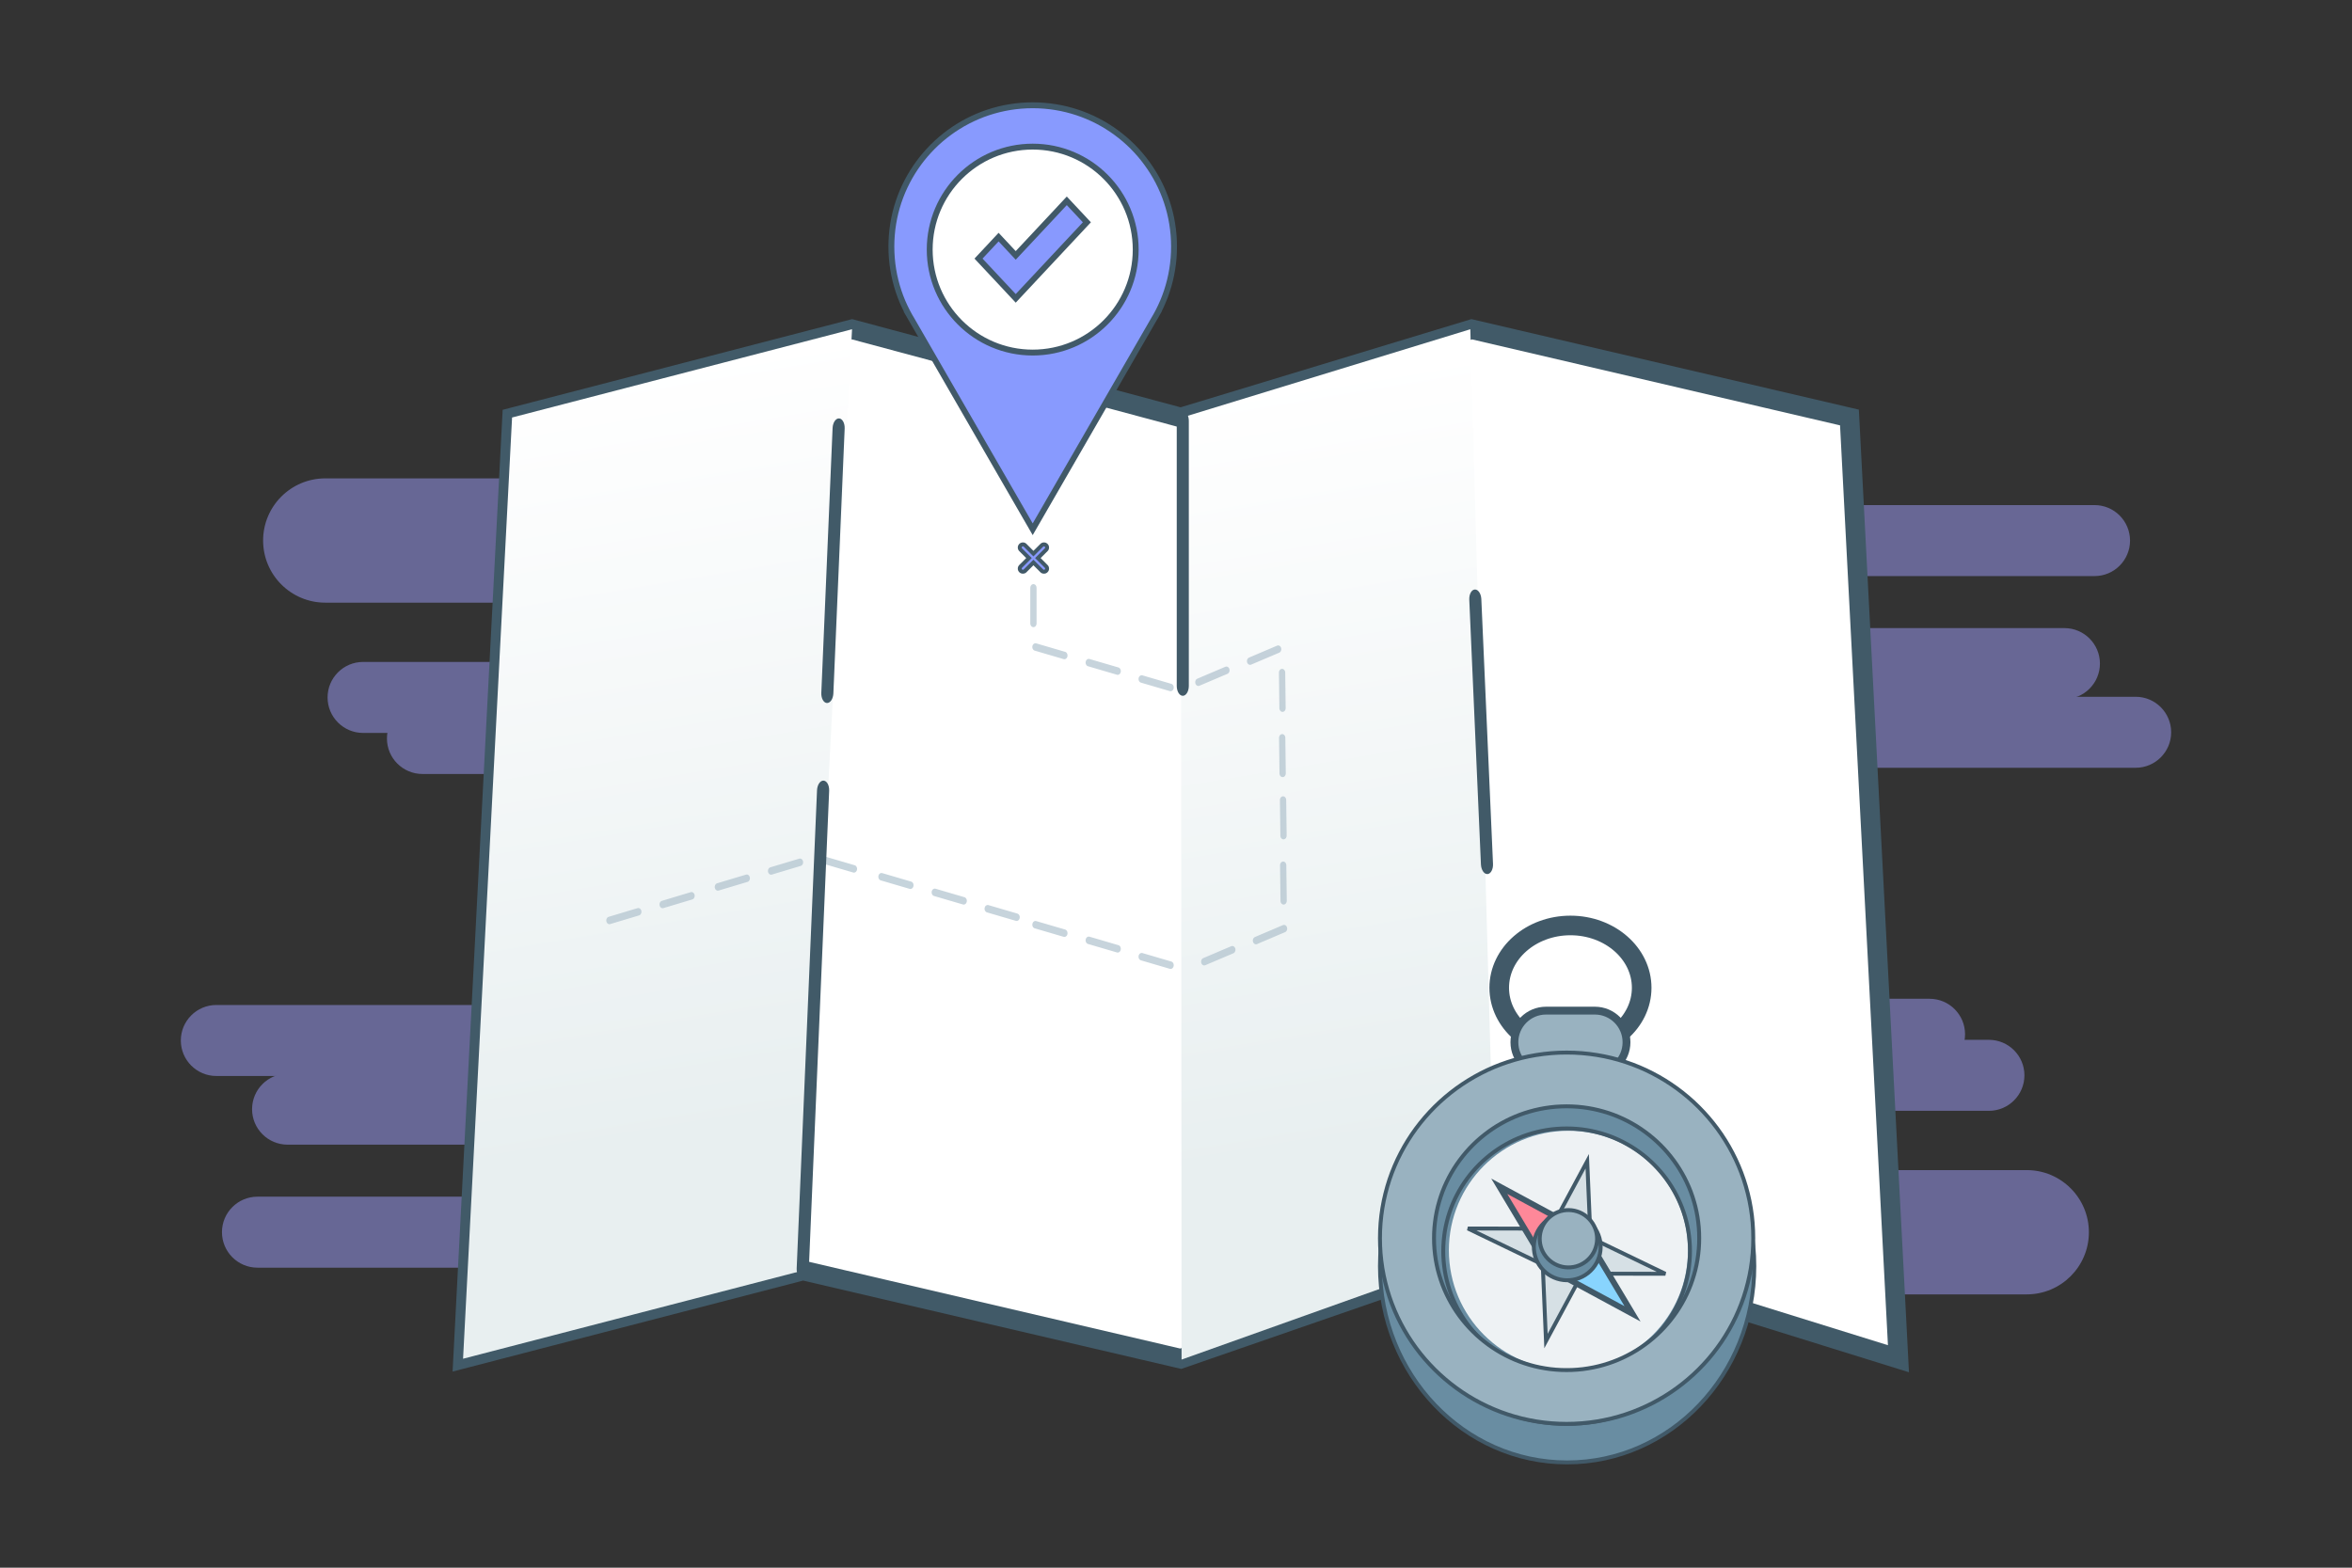 <?xml version="1.0" encoding="UTF-8" standalone="no"?>
<!DOCTYPE svg PUBLIC "-//W3C//DTD SVG 1.1//EN" "http://www.w3.org/Graphics/SVG/1.1/DTD/svg11.dtd">
<svg version="1.1" xmlns="http://www.w3.org/2000/svg" xmlns:xlink="http://www.w3.org/1999/xlink" preserveAspectRatio="xMidYMid meet" viewBox="0 0 1200 800" width="1200" height="800"><rect x="0" y="0" width="1200" height="800" fill="#333333" stroke="none"/><defs><path d="M957.51 391.8C947.51 391.8 939.39 383.68 939.39 373.69C939.39 373.69 939.39 373.69 939.39 373.69C939.39 363.69 947.51 355.57 957.51 355.57C957.51 355.57 1089.63 355.57 1089.63 355.57C1099.62 355.57 1107.74 363.69 1107.74 373.69C1107.74 373.69 1107.74 373.69 1107.74 373.69C1107.74 383.68 1099.62 391.8 1089.63 391.8C1089.63 391.8 957.51 391.8 957.51 391.8Z" id="b1Gwvf4xcy"></path><path d="M603.41 394.72C605.12 394.72 606.51 397 606.51 399.81C606.51 399.81 606.51 643.97 606.51 643.97C606.51 646.77 605.12 649.05 603.41 649.05C603.41 649.05 603.41 649.05 603.41 649.05C601.7 649.05 600.31 646.77 600.31 643.97C600.31 643.97 600.31 399.81 600.31 399.81C600.31 397 601.7 394.72 603.41 394.72C603.41 394.72 603.41 394.72 603.41 394.72Z" id="g1M0lKxfFC"></path><path d="M936.52 293.98C926.52 293.98 918.4 285.87 918.4 275.87C918.4 275.87 918.4 275.87 918.4 275.87C918.4 265.87 926.52 257.75 936.52 257.75C936.52 257.75 1068.64 257.75 1068.64 257.75C1078.64 257.75 1086.75 265.87 1086.75 275.87C1086.75 275.87 1086.75 275.87 1086.75 275.87C1086.75 285.87 1078.64 293.98 1068.64 293.98C1068.64 293.98 936.52 293.98 936.52 293.98Z" id="f1LX6LgJsh"></path><path d="M921.15 356.75C911.16 356.75 903.04 348.63 903.04 338.63C903.04 338.63 903.04 338.63 903.04 338.63C903.04 328.64 911.16 320.52 921.15 320.52C921.15 320.52 1053.27 320.52 1053.27 320.52C1063.27 320.52 1071.39 328.64 1071.39 338.63C1071.39 338.63 1071.39 338.63 1071.39 338.63C1071.39 348.63 1063.27 356.75 1053.27 356.75C1053.27 356.75 921.15 356.75 921.15 356.75Z" id="cjKS4nhEe"></path><path d="M852.34 545.9C842.35 545.9 834.23 537.79 834.23 527.79C834.23 527.79 834.23 527.79 834.23 527.79C834.23 517.79 842.35 509.68 852.34 509.68C852.34 509.68 984.46 509.68 984.46 509.68C994.46 509.68 1002.58 517.79 1002.58 527.79C1002.58 527.79 1002.58 527.79 1002.58 527.79C1002.58 537.79 994.46 545.9 984.46 545.9C984.46 545.9 852.34 545.9 852.34 545.9Z" id="c2Or29o7wS"></path><path d="M882.63 566.86C872.64 566.86 864.52 558.74 864.52 548.74C864.52 548.74 864.52 548.74 864.52 548.74C864.52 538.75 872.64 530.63 882.63 530.63C882.63 530.63 1014.75 530.63 1014.75 530.63C1024.75 530.63 1032.87 538.75 1032.87 548.74C1032.87 548.74 1032.87 548.74 1032.87 548.74C1032.87 558.74 1024.75 566.86 1014.75 566.86C1014.75 566.86 882.63 566.86 882.63 566.86Z" id="m9qaXAo27P"></path><path d="M802.76 660.53C785.26 660.53 771.05 646.32 771.05 628.82C771.05 628.82 771.05 628.82 771.05 628.82C771.05 611.32 785.26 597.11 802.76 597.11C802.76 597.11 1034.05 597.11 1034.05 597.11C1051.55 597.11 1065.76 611.32 1065.76 628.82C1065.76 628.82 1065.76 628.82 1065.76 628.82C1065.76 646.32 1051.55 660.53 1034.05 660.53C1034.05 660.53 802.76 660.53 802.76 660.53Z" id="b56dOIHrj"></path><path d="M263.48 610.67C273.48 610.67 281.6 618.78 281.6 628.78C281.6 628.78 281.6 628.78 281.6 628.78C281.6 638.78 273.48 646.9 263.48 646.9C263.48 646.9 131.36 646.9 131.36 646.9C121.36 646.9 113.25 638.78 113.25 628.78C113.25 628.78 113.25 628.78 113.25 628.78C113.25 618.78 121.36 610.67 131.36 610.67C131.36 610.67 263.48 610.67 263.48 610.67Z" id="a5tA3emHGh"></path><path d="M242.49 512.85C252.49 512.85 260.61 520.97 260.61 530.96C260.61 530.96 260.61 530.96 260.61 530.96C260.61 540.96 252.49 549.08 242.49 549.08C242.49 549.08 110.37 549.08 110.37 549.08C100.38 549.08 92.26 540.96 92.26 530.96C92.26 530.96 92.26 530.96 92.26 530.96C92.26 520.97 100.38 512.85 110.37 512.85C110.37 512.85 242.49 512.85 242.49 512.85Z" id="b1Wm5S9wx4"></path><path d="M278.85 547.9C288.84 547.9 296.96 556.02 296.96 566.02C296.96 566.02 296.96 566.02 296.96 566.02C296.96 576.02 288.84 584.13 278.85 584.13C278.85 584.13 146.73 584.13 146.73 584.13C136.73 584.13 128.61 576.02 128.61 566.02C128.61 566.02 128.61 566.02 128.61 566.02C128.61 556.02 136.73 547.9 146.73 547.9C146.73 547.9 278.85 547.9 278.85 547.9Z" id="c5gm3jLRvB"></path><path d="M347.66 358.75C357.65 358.75 365.77 366.86 365.77 376.86C365.77 376.86 365.77 376.86 365.77 376.86C365.77 386.86 357.65 394.97 347.66 394.97C347.66 394.97 215.54 394.97 215.54 394.97C205.54 394.97 197.42 386.86 197.42 376.86C197.42 376.86 197.42 376.86 197.42 376.86C197.42 366.86 205.54 358.75 215.54 358.75C215.54 358.75 347.66 358.75 347.66 358.75Z" id="bsKYD2HDf"></path><path d="M317.37 337.79C327.36 337.79 335.48 345.91 335.48 355.91C335.48 355.91 335.48 355.91 335.48 355.91C335.48 365.9 327.36 374.02 317.37 374.02C317.37 374.02 185.25 374.02 185.25 374.02C175.25 374.02 167.13 365.9 167.13 355.91C167.13 355.91 167.13 355.91 167.13 355.91C167.13 345.91 175.25 337.79 185.25 337.79C185.25 337.79 317.37 337.79 317.37 337.79Z" id="e7OETLaUsL"></path><path d="M397.24 244.12C414.74 244.12 428.95 258.33 428.95 275.83C428.95 275.83 428.95 275.83 428.95 275.83C428.95 293.33 414.74 307.54 397.24 307.54C397.24 307.54 165.95 307.54 165.95 307.54C148.45 307.54 134.24 293.33 134.24 275.83C134.24 275.83 134.24 275.83 134.24 275.83C134.24 258.33 148.45 244.12 165.95 244.12C165.95 244.12 397.24 244.12 397.24 244.12Z" id="b71aK68kG"></path><path d="M236.26 693.37L261.26 213.05L434.71 168.02L602.43 213.05L750.88 168.02L943.6 213.05L968.6 693.37L775.68 633.33L602.43 693.37L409.71 648.34L236.26 693.37Z" id="b38TwRhL2v"></path><mask id="maskcYCiILrLA" x="226.26" y="158.02" width="752.34" height="545.35" maskUnits="userSpaceOnUse"><rect x="226.26" y="158.02" width="752.34" height="545.35" fill="white"></rect><use xlink:href="#b38TwRhL2v" opacity="1" fill="black"></use></mask><path d="M602.84 693.8L602.53 213.24L750.16 168.02L763.18 636.61L602.84 693.8Z" id="d2sSpcLzqF"></path><linearGradient id="gradientb4bQc8XkuI" gradientUnits="userSpaceOnUse" x1="624.18" y1="198.74" x2="688.61" y2="585.95"><stop style="stop-color: #ffffff;stop-opacity: 1" offset="0%"></stop><stop style="stop-color: #e8eff0;stop-opacity: 1" offset="100%"></stop></linearGradient><path d="M801.25 535.86C821.32 535.86 837.59 521.63 837.59 504.06C837.59 486.5 821.32 472.27 801.25 472.27C781.18 472.27 764.91 486.5 764.91 504.06C764.91 521.63 781.18 535.86 801.25 535.86C801.25 535.86 801.25 535.86 801.25 535.86C801.25 535.86 801.25 535.86 801.25 535.86Z" id="c2YJlUhuU9"></path><path d="M813.72 515.73C822.62 515.73 829.85 522.96 829.85 531.86C829.85 531.86 829.85 531.86 829.85 531.86C829.85 540.77 822.62 548 813.72 548C813.72 548 788.78 548 788.78 548C779.88 548 772.65 540.77 772.65 531.86C772.65 531.86 772.65 531.86 772.65 531.86C772.65 522.96 779.88 515.73 788.78 515.73C788.78 515.73 813.72 515.73 813.72 515.73Z" id="d1CQ8fNu3N"></path><path d="M236.26 693.37L261.26 213.05L434.71 168.02L409.71 648.34L236.26 693.37Z" id="e3ICpM2pT"></path><linearGradient id="gradienteidyTQizE" gradientUnits="userSpaceOnUse" x1="257.9" y1="198.74" x2="322.34" y2="585.95"><stop style="stop-color: #ffffff;stop-opacity: 1" offset="0%"></stop><stop style="stop-color: #e8eff0;stop-opacity: 1" offset="100%"></stop></linearGradient><path d="M428.08 213.52C429.78 213.59 431.06 215.91 430.95 218.7C430.95 218.7 425.19 353.83 425.19 353.83C425.08 356.61 423.6 358.82 421.9 358.75C421.9 358.75 421.9 358.75 421.9 358.75C420.2 358.67 418.92 356.35 419.04 353.56C419.04 353.56 424.79 218.44 424.79 218.44C424.91 215.65 426.38 213.45 428.08 213.52C428.08 213.52 428.08 213.52 428.08 213.52Z" id="c1nnM0ABWM"></path><path d="M799.56 746.28C852.3 746.28 895.05 701.43 895.05 646.11C895.05 590.79 852.3 545.95 799.56 545.95C746.81 545.95 704.06 590.79 704.06 646.11C704.06 701.43 746.81 746.28 799.56 746.28C799.56 746.28 799.56 746.28 799.56 746.28C799.56 746.28 799.56 746.28 799.56 746.28Z" id="f1DV3DAetP"></path><path d="M800.22 699.04C833.91 699.04 861.22 671.73 861.22 638.04C861.22 604.35 833.91 577.04 800.22 577.04C766.53 577.04 739.22 604.35 739.22 638.04C739.22 671.73 766.53 699.04 800.22 699.04C800.22 699.04 800.22 699.04 800.22 699.04C800.22 699.04 800.22 699.04 800.22 699.04Z" id="azXIrIRyT"></path><path d="M806.56 550.62L810.13 550.98L813.66 551.48L817.15 552.12L820.58 552.89L823.96 553.79L827.29 554.82L830.56 555.98L833.78 557.25L836.92 558.65L840.01 560.16L843.02 561.79L845.96 563.53L848.83 565.38L851.61 567.33L854.32 569.39L856.95 571.54L859.49 573.8L861.94 576.14L864.3 578.58L866.56 581.1L868.73 583.72L870.79 586.41L872.76 589.19L874.61 592.04L876.36 594.96L878 597.96L879.52 601.03L880.92 604.16L882.21 607.35L883.37 610.61L884.41 613.92L885.31 617.28L886.09 620.7L886.73 624.17L887.23 627.68L887.59 631.23L887.81 634.83L887.89 638.46L887.81 642.1L887.59 645.69L887.23 649.25L886.73 652.76L886.09 656.23L885.31 659.64L884.41 663.01L883.37 666.32L882.21 669.58L880.92 672.77L879.52 675.9L878 678.97L876.36 681.96L874.61 684.89L872.76 687.74L870.79 690.52L868.73 693.21L866.56 695.82L864.3 698.35L861.94 700.79L859.49 703.13L856.95 705.38L854.32 707.54L851.61 709.59L848.83 711.55L845.96 713.39L843.02 715.13L840.01 716.76L836.92 718.28L833.78 719.67L830.56 720.95L827.29 722.11L823.96 723.14L820.58 724.04L817.15 724.81L813.66 725.45L810.13 725.95L806.56 726.31L802.94 726.53L799.29 726.6L795.64 726.53L792.02 726.31L788.45 725.95L784.92 725.45L781.43 724.81L778 724.04L774.62 723.14L771.29 722.11L768.01 720.95L764.8 719.67L761.66 718.28L758.57 716.76L755.56 715.13L752.62 713.39L749.75 711.55L746.97 709.59L744.26 707.54L741.63 705.38L739.09 703.13L736.64 700.79L734.28 698.35L732.02 695.82L729.85 693.21L727.79 690.52L725.82 687.74L723.97 684.89L722.22 681.96L720.58 678.97L719.06 675.9L717.66 672.77L716.37 669.58L715.21 666.32L714.17 663.01L713.27 659.64L712.49 656.23L711.85 652.76L711.35 649.25L710.99 645.69L710.77 642.1L710.69 638.46L710.77 634.83L710.99 631.23L711.35 627.68L711.85 624.17L712.49 620.7L713.27 617.28L714.17 613.92L715.21 610.61L716.37 607.35L717.66 604.16L719.06 601.03L720.58 597.96L722.22 594.96L723.97 592.04L725.82 589.19L727.79 586.41L729.85 583.72L732.02 581.1L734.28 578.58L736.64 576.14L739.09 573.8L741.63 571.54L744.26 569.39L746.97 567.33L749.75 565.38L752.62 563.53L755.56 561.79L758.57 560.16L761.66 558.65L764.8 557.25L768.01 555.98L771.29 554.82L774.62 553.79L778 552.89L781.43 552.12L784.92 551.48L788.45 550.98L792.02 550.62L795.64 550.4L799.29 550.33L802.94 550.4L806.56 550.62ZM794.13 576.06L791.59 576.31L789.08 576.67L786.61 577.12L784.16 577.67L781.76 578.31L779.4 579.04L777.07 579.86L774.79 580.77L772.55 581.76L770.37 582.84L768.23 584L766.14 585.23L764.1 586.54L762.12 587.93L760.19 589.39L758.33 590.92L756.53 592.52L754.78 594.19L753.11 595.92L751.5 597.72L749.96 599.57L748.49 601.49L747.1 603.46L745.78 605.48L744.54 607.56L743.38 609.69L742.29 611.87L741.3 614.09L740.38 616.36L739.56 618.67L738.82 621.03L738.18 623.42L737.63 625.84L737.17 628.31L736.82 630.8L736.56 633.33L736.4 635.88L736.35 638.46L736.4 641.04L736.56 643.6L736.82 646.12L737.17 648.62L737.63 651.08L738.18 653.51L738.82 655.9L739.56 658.25L740.38 660.57L741.3 662.83L742.29 665.06L743.38 667.24L744.54 669.37L745.78 671.44L747.1 673.47L748.49 675.44L749.96 677.36L751.5 679.21L753.11 681.01L754.78 682.74L756.53 684.4L758.33 686L760.19 687.53L762.12 688.99L764.1 690.38L766.14 691.69L768.23 692.93L770.37 694.09L772.55 695.16L774.79 696.16L777.07 697.06L779.4 697.88L781.76 698.62L784.16 699.26L786.61 699.8L789.08 700.26L791.59 700.61L794.13 700.87L796.7 701.02L799.29 701.08L801.88 701.02L804.45 700.87L806.99 700.61L809.5 700.26L811.97 699.8L814.41 699.26L816.82 698.62L819.18 697.88L821.51 697.06L823.79 696.16L826.02 695.16L828.21 694.09L830.35 692.93L832.44 691.69L834.48 690.38L836.46 688.99L838.39 687.53L840.25 686L842.05 684.4L843.79 682.74L845.47 681.01L847.08 679.21L848.62 677.36L850.09 675.44L851.48 673.47L852.8 671.44L854.04 669.37L855.2 667.24L856.29 665.06L857.28 662.83L858.2 660.57L859.02 658.25L859.76 655.9L860.4 653.51L860.95 651.08L861.41 648.62L861.76 646.12L862.02 643.6L862.18 641.04L862.23 638.46L862.18 635.88L862.02 633.33L861.76 630.8L861.41 628.31L860.95 625.84L860.4 623.42L859.76 621.03L859.02 618.67L858.2 616.36L857.28 614.09L856.29 611.87L855.2 609.69L854.04 607.56L852.8 605.48L851.48 603.46L850.09 601.49L848.62 599.57L847.08 597.72L845.47 595.92L843.79 594.19L842.05 592.52L840.25 590.92L838.39 589.39L836.46 587.93L834.48 586.54L832.44 585.23L830.35 584L828.21 582.84L826.02 581.76L823.79 580.77L821.51 579.86L819.18 579.04L816.82 578.31L814.41 577.67L811.97 577.12L809.5 576.67L806.99 576.31L804.45 576.06L801.88 575.9L799.29 575.85L796.7 575.9L794.13 576.06Z" id="c3sBlQ8kY8"></path><path d="M807.1 537.44L810.94 537.83L814.74 538.37L818.48 539.05L822.18 539.88L825.81 540.85L829.39 541.96L832.91 543.2L836.36 544.57L839.74 546.07L843.05 547.7L846.29 549.45L849.45 551.32L852.54 553.31L855.53 555.4L858.44 557.61L861.27 559.93L864 562.35L866.63 564.87L869.16 567.49L871.6 570.21L873.93 573.02L876.15 575.91L878.26 578.89L880.25 581.96L882.13 585.1L883.89 588.33L885.53 591.62L887.04 594.99L888.42 598.42L889.67 601.92L890.78 605.48L891.75 609.1L892.59 612.77L893.28 616.5L893.82 620.27L894.21 624.09L894.44 627.96L894.52 631.86L894.44 635.77L894.21 639.63L893.82 643.45L893.28 647.23L892.59 650.96L891.75 654.63L890.78 658.25L889.67 661.81L888.42 665.3L887.04 668.74L885.53 672.1L883.89 675.4L882.13 678.62L880.25 681.77L878.26 684.83L876.15 687.81L873.93 690.71L871.6 693.52L869.16 696.23L866.63 698.85L864 701.37L861.27 703.79L858.44 706.11L855.53 708.32L852.54 710.42L849.45 712.41L846.29 714.28L843.05 716.03L839.74 717.65L836.36 719.15L832.91 720.53L829.39 721.77L825.81 722.88L822.18 723.85L818.48 724.67L814.74 725.36L810.94 725.9L807.1 726.29L803.22 726.52L799.29 726.6L795.36 726.52L791.48 726.29L787.64 725.9L783.84 725.36L780.1 724.67L776.4 723.85L772.77 722.88L769.19 721.77L765.67 720.53L762.22 719.15L758.84 717.65L755.53 716.03L752.29 714.28L749.13 712.41L746.04 710.42L743.05 708.32L740.14 706.11L737.31 703.79L734.58 701.37L731.95 698.85L729.42 696.23L726.98 693.52L724.65 690.71L722.43 687.81L720.32 684.83L718.33 681.77L716.45 678.62L714.69 675.4L713.05 672.1L711.54 668.74L710.16 665.3L708.91 661.81L707.8 658.25L706.83 654.63L705.99 650.96L705.3 647.23L704.76 643.45L704.37 639.63L704.14 635.77L704.06 631.86L704.14 627.96L704.37 624.09L704.76 620.27L705.3 616.5L705.99 612.77L706.83 609.1L707.8 605.48L708.91 601.92L710.16 598.42L711.54 594.99L713.05 591.62L714.69 588.33L716.45 585.1L718.33 581.96L720.32 578.89L722.43 575.91L724.65 573.02L726.98 570.21L729.42 567.49L731.95 564.87L734.58 562.35L737.31 559.93L740.14 557.61L743.05 555.4L746.04 553.31L749.13 551.32L752.29 549.45L755.53 547.7L758.84 546.07L762.22 544.57L765.67 543.2L769.19 541.96L772.77 540.85L776.4 539.88L780.1 539.05L783.84 538.37L787.64 537.83L791.48 537.44L795.36 537.2L799.29 537.13L803.22 537.2L807.1 537.44ZM793.74 564.78L791.01 565.06L788.32 565.44L785.66 565.93L783.03 566.52L780.45 567.21L777.91 567.99L775.41 568.87L772.96 569.85L770.55 570.92L768.2 572.07L765.9 573.32L763.65 574.64L761.46 576.06L759.33 577.55L757.27 579.12L755.26 580.76L753.32 582.48L751.45 584.27L749.65 586.13L747.92 588.06L746.27 590.06L744.69 592.12L743.19 594.23L741.77 596.41L740.44 598.65L739.19 600.93L738.03 603.27L736.95 605.67L735.97 608.1L735.09 610.59L734.3 613.12L733.6 615.69L733.01 618.3L732.52 620.95L732.14 623.63L731.86 626.34L731.69 629.09L731.64 631.86L731.69 634.64L731.86 637.38L732.14 640.1L732.52 642.78L733.01 645.43L733.6 648.04L734.3 650.61L735.09 653.13L735.97 655.62L736.95 658.06L738.03 660.45L739.19 662.79L740.44 665.08L741.77 667.31L743.19 669.49L744.69 671.61L746.27 673.67L747.92 675.66L749.65 677.59L751.45 679.45L753.32 681.24L755.26 682.96L757.27 684.61L759.33 686.18L761.46 687.67L763.65 689.08L765.9 690.41L768.2 691.65L770.55 692.81L772.96 693.88L775.41 694.85L777.91 695.73L780.45 696.52L783.03 697.21L785.66 697.8L788.32 698.28L791.01 698.67L793.74 698.94L796.5 699.11L799.29 699.16L802.08 699.11L804.84 698.94L807.57 698.67L810.26 698.28L812.92 697.8L815.55 697.21L818.13 696.52L820.67 695.73L823.17 694.85L825.62 693.88L828.03 692.81L830.38 691.65L832.68 690.41L834.93 689.08L837.12 687.67L839.24 686.18L841.31 684.61L843.32 682.96L845.26 681.24L847.13 679.45L848.93 677.59L850.66 675.66L852.31 673.67L853.89 671.61L855.39 669.49L856.81 667.31L858.14 665.08L859.39 662.79L860.55 660.45L861.63 658.06L862.61 655.62L863.49 653.13L864.28 650.61L864.98 648.04L865.57 645.43L866.06 642.78L866.44 640.1L866.72 637.38L866.89 634.64L866.94 631.86L866.89 629.09L866.72 626.34L866.44 623.63L866.06 620.95L865.57 618.3L864.98 615.69L864.28 613.12L863.49 610.59L862.61 608.1L861.63 605.67L860.55 603.27L859.39 600.93L858.14 598.65L856.81 596.41L855.39 594.23L853.89 592.12L852.31 590.06L850.66 588.06L848.93 586.13L847.13 584.27L845.26 582.48L843.32 580.76L841.31 579.12L839.24 577.55L837.12 576.06L834.93 574.64L832.68 573.32L830.38 572.07L828.03 570.92L825.62 569.85L823.17 568.87L820.67 567.99L818.13 567.21L815.55 566.52L812.92 565.93L810.26 565.44L807.57 565.06L804.84 564.78L802.08 564.62L799.29 564.56L796.5 564.62L793.74 564.78Z" id="d2QFBjrXwa"></path><path d="M849.67 650.02L807.26 649.95L788.77 684.34L787.11 645.33L748.91 626.91L791.32 626.98L809.81 592.59L811.47 631.6L849.67 650.02Z" id="c1KsHULvE0"></path><path d="M532.8 53.96L535.71 54.26L538.58 54.67L541.42 55.19L544.22 55.82L546.97 56.56L549.68 57.4L552.34 58.34L554.96 59.39L557.52 60.53L560.03 61.77L562.48 63.1L564.87 64.53L567.21 66.04L569.48 67.64L571.68 69.32L573.82 71.08L575.88 72.92L577.88 74.84L579.8 76.84L581.64 78.9L583.4 81.04L585.08 83.25L586.68 85.52L588.19 87.85L589.62 90.24L590.95 92.69L592.19 95.2L593.33 97.76L594.38 100.38L595.32 103.04L596.16 105.75L596.9 108.5L597.53 111.3L598.05 114.14L598.46 117.01L598.76 119.92L598.94 122.86L599 125.83L598.94 128.81L598.76 131.75L598.46 134.66L598.05 137.53L597.53 140.37L596.9 143.16L596.16 145.92L595.32 148.63L594.38 151.29L593.33 153.9L592.19 156.46L590.95 158.97L590.33 160.12L590.34 160.12L590.05 160.64L589.62 161.42L588.71 162.96L526.89 270.08L464.81 162.52L464.16 161.42L463.85 160.86L463.68 160.57L463.69 160.57L462.83 158.97L461.59 156.46L460.44 153.9L459.4 151.29L458.45 148.63L457.61 145.92L456.87 143.16L456.24 140.37L455.72 137.53L455.31 134.66L455.02 131.75L454.84 128.81L454.78 125.83L454.84 122.86L455.02 119.92L455.31 117.01L455.72 114.14L456.24 111.3L456.87 108.5L457.61 105.75L458.45 103.04L459.4 100.38L460.44 97.76L461.59 95.2L462.83 92.69L464.16 90.24L465.58 87.85L467.09 85.52L468.69 83.25L470.37 81.04L472.14 78.9L473.98 76.84L475.9 74.84L477.89 72.92L479.96 71.08L482.1 69.32L484.3 67.64L486.57 66.04L488.9 64.53L491.3 63.1L493.75 61.77L496.26 60.53L498.82 59.39L501.43 58.34L504.1 57.4L506.81 56.56L509.56 55.82L512.36 55.19L515.19 54.67L518.06 54.26L520.97 53.96L523.92 53.78L526.89 53.72L529.86 53.78L532.8 53.96Z" id="b1233j6Cn"></path><path d="M526.89 179.92C555.91 179.92 579.44 156.39 579.44 127.37C579.44 98.35 555.91 74.82 526.89 74.82C497.87 74.82 474.34 98.35 474.34 127.37C474.34 156.39 497.87 179.92 526.89 179.92C526.89 179.92 526.89 179.92 526.89 179.92C526.89 179.92 526.89 179.92 526.89 179.92Z" id="bl769Ae3R"></path><path d="M554.53 113.44L528.48 141.3L528.48 141.3L518.23 152.26L499.24 131.96L509.49 121L518.23 130.34L544.28 102.48L554.53 113.44L554.53 113.44L554.53 113.44Z" id="a5sOR12i11"></path><path d="M789.99 647.25L832.92 670.46L807.86 628.58L789.99 647.25Z" id="b1jxkBMFBm"></path><path d="M789.99 647.25L764.93 605.36L807.86 628.58L789.99 647.25Z" id="dua838HxH"></path><path d="M810.21 649.64C817.59 643.79 818.83 633.07 812.98 625.69C807.13 618.31 796.41 617.07 789.03 622.92C781.65 628.76 780.41 639.49 786.25 646.87C792.1 654.25 802.83 655.49 810.21 649.64C810.21 649.64 810.21 649.64 810.21 649.64C810.21 649.64 810.21 649.64 810.21 649.64Z" id="kHhOv3CYE"></path><path d="M809.3 643.61C815.63 638.59 816.7 629.38 811.68 623.05C806.66 616.72 797.46 615.65 791.12 620.67C784.79 625.69 783.72 634.89 788.74 641.23C793.76 647.56 802.97 648.63 809.3 643.61C809.3 643.61 809.3 643.61 809.3 643.61C809.3 643.61 809.3 643.61 809.3 643.61Z" id="giLttAXy7"></path><path d="M603.46 209.72C605.16 209.72 606.54 211.98 606.54 214.77C606.54 214.77 606.54 350.02 606.54 350.02C606.54 352.81 605.16 355.07 603.46 355.07C603.46 355.07 603.46 355.07 603.46 355.07C601.76 355.07 600.38 352.81 600.38 350.02C600.38 350.02 600.38 214.77 600.38 214.77C600.38 211.98 601.76 209.72 603.46 209.72C603.46 209.72 603.46 209.72 603.46 209.72Z" id="ecf2TqIFT"></path><path d="M752.48 300.83C754.18 300.75 755.66 302.96 755.78 305.75C755.78 305.75 761.74 440.86 761.74 440.86C761.86 443.65 760.58 445.97 758.88 446.05C758.88 446.05 758.88 446.05 758.88 446.05C757.19 446.12 755.71 443.92 755.58 441.13C755.58 441.13 749.63 306.02 749.63 306.02C749.51 303.23 750.78 300.9 752.48 300.83C752.48 300.83 752.48 300.83 752.48 300.83Z" id="kM72D0F1i"></path><path d="M533.24 277.92L533.51 278.07L533.76 278.27L533.97 278.52L534.12 278.8L534.2 279.1L534.23 279.41L534.2 279.71L534.12 280.01L533.97 280.29L533.76 280.54L529.52 284.78L533.76 289.02L533.97 289.27L534.12 289.55L534.2 289.85L534.23 290.15L534.2 290.46L534.12 290.76L533.97 291.03L533.76 291.28L533.51 291.49L533.24 291.64L532.94 291.72L532.63 291.75L532.33 291.72L532.03 291.64L531.75 291.49L531.5 291.28L527.26 287.04L523.02 291.28L522.77 291.49L522.49 291.64L522.19 291.72L521.89 291.75L521.58 291.72L521.28 291.64L521 291.49L520.75 291.28L520.55 291.03L520.4 290.76L520.31 290.46L520.29 290.15L520.31 289.85L520.4 289.55L520.55 289.27L520.75 289.02L525 284.78L520.75 280.54L520.55 280.29L520.4 280.01L520.31 279.71L520.29 279.41L520.31 279.1L520.4 278.8L520.55 278.52L520.75 278.27L521 278.07L521.28 277.92L521.58 277.83L521.89 277.81L522.19 277.83L522.49 277.92L522.77 278.07L523.02 278.27L527.26 282.52L531.5 278.27L531.75 278.07L532.03 277.92L532.33 277.83L532.63 277.81L532.94 277.83L533.24 277.92Z" id="c5B4vHeaBx"></path><mask id="maskj1uCJjQYmw" x="518.29" y="275.81" width="17.95" height="17.95" maskUnits="userSpaceOnUse"><rect x="518.29" y="275.81" width="17.95" height="17.95" fill="white"></rect><use xlink:href="#c5B4vHeaBx" opacity="1" fill="black"></use></mask><path d="M597.63 490.68L597.93 490.81L598.2 491L598.43 491.25L598.61 491.55L598.75 491.88L598.82 492.23L598.84 492.61L598.8 492.99L598.69 493.35L598.53 493.68L598.32 493.95L598.07 494.17L597.8 494.33L597.5 494.42L597.18 494.44L596.86 494.39L582.1 490.06L581.8 489.93L581.53 489.74L581.3 489.49L581.12 489.2L580.98 488.87L580.9 488.51L580.88 488.13L580.93 487.75L581.04 487.39L581.2 487.07L581.41 486.79L581.66 486.57L581.93 486.41L582.23 486.32L582.54 486.3L582.87 486.35L597.63 490.68ZM629.41 482.93L629.68 483.12L629.91 483.37L630.1 483.67L630.24 484.02L630.31 484.39L630.33 484.77L630.28 485.13L630.17 485.48L630.02 485.79L629.81 486.07L629.56 486.29L629.27 486.46L614.95 492.55L614.63 492.64L614.32 492.66L614.01 492.6L613.72 492.47L613.46 492.29L613.23 492.04L613.04 491.74L612.9 491.39L612.83 491.01L612.81 490.64L612.86 490.28L612.97 489.93L613.12 489.62L613.33 489.34L613.58 489.12L613.87 488.95L628.19 482.86L628.51 482.77L628.82 482.75L629.12 482.81L629.41 482.93ZM570.63 482.33L570.93 482.46L571.2 482.65L571.43 482.9L571.61 483.19L571.75 483.52L571.82 483.88L571.84 484.25L571.8 484.64L571.69 485L571.53 485.32L571.32 485.6L571.07 485.81L570.8 485.97L570.5 486.07L570.18 486.09L569.86 486.04L555.1 481.71L554.8 481.58L554.53 481.38L554.3 481.14L554.12 480.84L553.98 480.51L553.9 480.15L553.88 479.78L553.93 479.4L554.04 479.03L554.2 478.71L554.41 478.44L554.66 478.22L554.93 478.06L555.23 477.97L555.54 477.94L555.87 478L570.63 482.33ZM655.8 472.16L656.07 472.35L656.3 472.59L656.49 472.89L656.63 473.24L656.7 473.62L656.72 473.99L656.67 474.36L656.56 474.7L656.41 475.02L656.2 475.29L655.95 475.52L655.66 475.68L641.34 481.77L641.02 481.86L640.71 481.88L640.4 481.82L640.12 481.7L639.85 481.51L639.62 481.26L639.43 480.96L639.29 480.61L639.22 480.24L639.2 479.86L639.25 479.5L639.36 479.15L639.51 478.84L639.72 478.57L639.97 478.34L640.26 478.17L654.58 472.08L654.9 471.99L655.21 471.98L655.52 472.03L655.8 472.16ZM543.44 474.35L543.74 474.48L544.01 474.68L544.24 474.93L544.42 475.22L544.56 475.55L544.63 475.91L544.65 476.28L544.61 476.66L544.5 477.03L544.34 477.35L544.13 477.62L543.88 477.84L543.61 478L543.31 478.09L542.99 478.12L542.67 478.06L527.91 473.73L527.61 473.6L527.34 473.41L527.11 473.16L526.92 472.87L526.79 472.54L526.71 472.18L526.69 471.81L526.74 471.42L526.85 471.06L527.01 470.74L527.22 470.47L527.46 470.25L527.74 470.09L528.04 469.99L528.35 469.97L528.67 470.03L543.44 474.35ZM326.21 463.49L326.49 463.65L326.74 463.86L326.95 464.13L327.11 464.45L327.22 464.82L327.27 465.2L327.25 465.58L327.17 465.93L327.04 466.26L326.86 466.56L326.63 466.81L326.36 467L326.06 467.14L311.32 471.56L311 471.62L310.68 471.6L310.38 471.5L310.11 471.35L309.86 471.13L309.65 470.86L309.49 470.54L309.38 470.17L309.33 469.79L309.35 469.42L309.42 469.06L309.56 468.73L309.74 468.43L309.96 468.18L310.23 467.99L310.54 467.86L325.28 463.43L325.6 463.38L325.91 463.4L326.21 463.49ZM519.07 466.21L519.37 466.34L519.64 466.53L519.87 466.78L520.05 467.07L520.19 467.4L520.27 467.76L520.28 468.13L520.24 468.52L520.13 468.88L519.97 469.2L519.76 469.47L519.51 469.69L519.24 469.85L518.94 469.95L518.62 469.97L518.3 469.91L503.54 465.59L503.24 465.46L502.97 465.26L502.74 465.01L502.56 464.72L502.42 464.39L502.34 464.03L502.33 463.66L502.37 463.28L502.48 462.91L502.64 462.59L502.85 462.32L503.1 462.1L503.37 461.94L503.67 461.85L503.99 461.82L504.31 461.88L519.07 466.21ZM353.37 455.34L353.64 455.5L353.89 455.71L354.1 455.98L354.26 456.3L354.38 456.67L354.42 457.05L354.4 457.43L354.33 457.78L354.2 458.11L354.01 458.41L353.79 458.66L353.52 458.85L353.21 458.99L338.47 463.41L338.15 463.47L337.84 463.45L337.54 463.35L337.26 463.2L337.01 462.98L336.8 462.71L336.64 462.39L336.53 462.02L336.48 461.64L336.5 461.27L336.58 460.91L336.71 460.58L336.89 460.28L337.12 460.03L337.39 459.84L337.69 459.71L352.43 455.28L352.75 455.23L353.07 455.25L353.37 455.34ZM492.07 457.85L492.37 457.98L492.64 458.18L492.87 458.42L493.05 458.72L493.19 459.05L493.27 459.4L493.28 459.78L493.24 460.16L493.13 460.53L492.97 460.85L492.76 461.12L492.51 461.34L492.24 461.5L491.94 461.59L491.62 461.61L491.3 461.56L476.54 457.23L476.24 457.1L475.97 456.91L475.74 456.66L475.56 456.37L475.42 456.04L475.34 455.68L475.33 455.31L475.37 454.92L475.48 454.56L475.64 454.24L475.85 453.96L476.1 453.75L476.37 453.59L476.67 453.49L476.99 453.47L477.31 453.52L492.07 457.85ZM655.22 439.76L655.47 439.9L655.69 440.08L655.89 440.31L656.05 440.57L656.17 440.87L656.25 441.19L656.28 441.53L656.51 459.67L656.49 460.01L656.41 460.34L656.3 460.63L656.15 460.9L655.96 461.14L655.73 461.33L655.49 461.48L655.22 461.57L654.93 461.61L654.64 461.58L654.37 461.5L654.12 461.36L653.89 461.17L653.7 460.95L653.54 460.68L653.42 460.39L653.34 460.07L653.31 459.72L653.08 441.59L653.1 441.24L653.17 440.92L653.29 440.62L653.44 440.35L653.63 440.12L653.85 439.92L654.1 439.78L654.37 439.69L654.66 439.65L654.95 439.68L655.22 439.76ZM381.55 446.38L381.82 446.54L382.07 446.76L382.28 447.03L382.44 447.35L382.55 447.71L382.6 448.1L382.58 448.47L382.51 448.83L382.38 449.16L382.19 449.45L381.97 449.7L381.7 449.9L381.39 450.03L366.65 454.45L366.33 454.51L366.02 454.49L365.72 454.4L365.44 454.24L365.19 454.02L364.98 453.75L364.82 453.43L364.71 453.07L364.66 452.69L364.68 452.31L364.76 451.95L364.89 451.62L365.07 451.33L365.3 451.08L365.57 450.88L365.87 450.75L380.61 446.33L380.93 446.27L381.25 446.29L381.55 446.38ZM464.88 449.88L465.18 450.01L465.45 450.2L465.68 450.45L465.86 450.74L466 451.07L466.07 451.43L466.09 451.81L466.05 452.19L465.94 452.55L465.78 452.87L465.57 453.15L465.32 453.37L465.05 453.53L464.75 453.62L464.43 453.64L464.11 453.59L449.35 449.26L449.05 449.13L448.78 448.94L448.55 448.69L448.36 448.39L448.23 448.06L448.15 447.71L448.13 447.33L448.18 446.95L448.29 446.58L448.45 446.26L448.66 445.99L448.9 445.77L449.18 445.61L449.48 445.52L449.79 445.5L450.11 445.55L464.88 449.88ZM408.7 438.23L408.98 438.39L409.23 438.61L409.43 438.88L409.6 439.2L409.71 439.56L409.76 439.95L409.74 440.32L409.66 440.68L409.53 441.01L409.35 441.3L409.12 441.55L408.85 441.75L408.55 441.88L393.81 446.3L393.49 446.36L393.17 446.34L392.87 446.25L392.59 446.09L392.35 445.87L392.14 445.6L391.97 445.28L391.86 444.92L391.82 444.54L391.83 444.16L391.91 443.8L392.04 443.47L392.22 443.18L392.45 442.93L392.72 442.73L393.03 442.6L407.77 438.18L408.09 438.12L408.4 438.14L408.7 438.23ZM436.07 441.54L436.37 441.67L436.64 441.87L436.87 442.11L437.05 442.41L437.19 442.74L437.27 443.1L437.28 443.47L437.24 443.85L437.13 444.22L436.97 444.54L436.76 444.81L436.51 445.03L436.24 445.19L435.94 445.28L435.62 445.31L435.3 445.25L420.54 440.92L420.24 440.79L419.97 440.6L419.74 440.35L419.56 440.06L419.42 439.73L419.34 439.37L419.33 439L419.37 438.61L419.48 438.25L419.64 437.93L419.85 437.65L420.1 437.44L420.37 437.28L420.67 437.18L420.99 437.16L421.31 437.21L436.07 441.54ZM655.16 406.47L655.41 406.61L655.63 406.79L655.83 407.02L655.99 407.28L656.11 407.58L656.19 407.9L656.22 408.24L656.45 426.38L656.43 426.72L656.36 427.05L656.24 427.35L656.09 427.62L655.9 427.85L655.68 428.04L655.43 428.19L655.16 428.28L654.87 428.32L654.58 428.29L654.31 428.21L654.06 428.07L653.84 427.89L653.64 427.66L653.48 427.4L653.36 427.1L653.28 426.78L653.25 426.44L653.02 408.3L653.04 407.96L653.11 407.63L653.23 407.33L653.38 407.06L653.57 406.83L653.79 406.64L654.04 406.49L654.31 406.4L654.6 406.36L654.89 406.39L655.16 406.47ZM654.72 374.72L654.97 374.86L655.19 375.04L655.39 375.27L655.55 375.53L655.67 375.83L655.75 376.15L655.78 376.49L656.01 394.63L655.99 394.97L655.91 395.3L655.8 395.6L655.65 395.87L655.46 396.1L655.23 396.29L654.99 396.44L654.72 396.53L654.43 396.57L654.14 396.54L653.87 396.46L653.62 396.32L653.39 396.14L653.2 395.91L653.04 395.65L652.92 395.35L652.84 395.03L652.81 394.69L652.58 376.55L652.6 376.21L652.67 375.88L652.79 375.58L652.94 375.31L653.13 375.08L653.35 374.89L653.6 374.74L653.87 374.65L654.16 374.61L654.45 374.64L654.72 374.72ZM654.66 341.43L654.91 341.57L655.13 341.76L655.33 341.98L655.49 342.25L655.61 342.54L655.69 342.86L655.72 343.21L655.95 361.34L655.93 361.69L655.86 362.01L655.74 362.31L655.59 362.58L655.4 362.81L655.18 363.01L654.93 363.15L654.66 363.24L654.37 363.28L654.08 363.25L653.81 363.17L653.56 363.03L653.34 362.85L653.14 362.62L652.98 362.36L652.86 362.06L652.78 361.74L652.75 361.4L652.52 343.26L652.54 342.92L652.61 342.59L652.73 342.3L652.88 342.03L653.07 341.79L653.29 341.6L653.54 341.45L653.81 341.36L654.1 341.32L654.39 341.35L654.66 341.43ZM597.63 348.97L597.93 349.1L598.2 349.29L598.43 349.54L598.61 349.83L598.75 350.16L598.82 350.52L598.84 350.9L598.8 351.28L598.69 351.64L598.53 351.96L598.32 352.24L598.07 352.46L597.8 352.61L597.5 352.71L597.18 352.73L596.86 352.68L582.1 348.35L581.8 348.22L581.53 348.03L581.3 347.78L581.12 347.48L580.98 347.15L580.9 346.8L580.88 346.42L580.93 346.04L581.04 345.67L581.2 345.35L581.41 345.08L581.66 344.86L581.93 344.7L582.23 344.61L582.54 344.59L582.87 344.64L597.63 348.97ZM626.41 340.33L626.68 340.51L626.91 340.76L627.1 341.06L627.24 341.41L627.31 341.79L627.33 342.16L627.28 342.52L627.17 342.87L627.02 343.18L626.81 343.46L626.56 343.68L626.27 343.85L611.95 349.94L611.63 350.03L611.32 350.05L611.01 349.99L610.72 349.87L610.46 349.68L610.23 349.43L610.04 349.13L609.9 348.78L609.83 348.41L609.81 348.03L609.86 347.67L609.97 347.32L610.12 347.01L610.33 346.73L610.58 346.51L610.87 346.34L625.19 340.25L625.51 340.16L625.82 340.14L626.12 340.2L626.41 340.33ZM570.63 340.61L570.93 340.74L571.2 340.94L571.43 341.19L571.61 341.48L571.75 341.81L571.82 342.17L571.84 342.54L571.8 342.92L571.69 343.29L571.53 343.61L571.32 343.88L571.07 344.1L570.8 344.26L570.5 344.35L570.18 344.38L569.86 344.32L555.1 339.99L554.8 339.87L554.53 339.67L554.3 339.42L554.12 339.13L553.98 338.8L553.9 338.44L553.88 338.07L553.93 337.69L554.04 337.32L554.2 337L554.41 336.73L554.66 336.51L554.93 336.35L555.23 336.25L555.54 336.23L555.87 336.29L570.63 340.61ZM652.8 329.55L653.07 329.74L653.3 329.98L653.49 330.28L653.63 330.63L653.7 331.01L653.72 331.38L653.67 331.75L653.56 332.09L653.41 332.41L653.2 332.68L652.95 332.91L652.66 333.07L638.34 339.16L638.02 339.26L637.71 339.27L637.4 339.21L637.12 339.09L636.85 338.9L636.62 338.66L636.43 338.36L636.29 338.01L636.22 337.63L636.2 337.26L636.25 336.89L636.36 336.55L636.51 336.23L636.72 335.96L636.97 335.73L637.26 335.57L651.58 329.48L651.9 329.38L652.21 329.37L652.52 329.43L652.8 329.55ZM543.44 332.64L543.74 332.77L544.01 332.96L544.24 333.21L544.42 333.51L544.56 333.84L544.63 334.19L544.65 334.57L544.61 334.95L544.5 335.32L544.34 335.64L544.13 335.91L543.88 336.13L543.61 336.29L543.31 336.38L542.99 336.4L542.67 336.35L527.91 332.02L527.61 331.89L527.34 331.7L527.11 331.45L526.92 331.16L526.79 330.83L526.71 330.47L526.69 330.09L526.74 329.71L526.85 329.35L527.01 329.03L527.22 328.75L527.46 328.53L527.74 328.38L528.04 328.28L528.35 328.26L528.67 328.31L543.44 332.64ZM527.82 298.2L528.07 298.34L528.29 298.53L528.48 298.76L528.64 299.03L528.76 299.32L528.83 299.65L528.86 299.99L528.86 318.13L528.83 318.47L528.76 318.79L528.64 319.09L528.48 319.36L528.29 319.59L528.07 319.78L527.82 319.92L527.55 320.01L527.26 320.04L526.97 320.01L526.7 319.92L526.45 319.78L526.23 319.59L526.04 319.36L525.88 319.09L525.76 318.79L525.68 318.47L525.66 318.13L525.66 299.99L525.68 299.65L525.76 299.32L525.88 299.03L526.04 298.76L526.23 298.53L526.45 298.34L526.7 298.2L526.97 298.11L527.26 298.08L527.55 298.11L527.82 298.2Z" id="c61zLbrz1k"></path><linearGradient id="gradienta11qLCNA5a" gradientUnits="userSpaceOnUse" x1="19510.34" y1="184.4" x2="-24700.87" y2="1778.7"><stop style="stop-color: #b2c4cf;stop-opacity: 1" offset="0%"></stop><stop style="stop-color: #b2c4cf;stop-opacity: 0.38" offset="100%"></stop></linearGradient><path d="M420.16 398.35C421.87 398.43 423.16 400.76 423.04 403.57C423.04 403.57 412.66 647.51 412.66 647.51C412.54 650.31 411.06 652.52 409.35 652.45C409.35 652.45 409.35 652.45 409.35 652.45C407.64 652.38 406.35 650.04 406.47 647.24C406.47 647.24 416.85 403.3 416.85 403.3C416.97 400.5 418.45 398.28 420.16 398.35C420.16 398.35 420.16 398.35 420.16 398.35Z" id="aIhhsOBLM"></path></defs><g><g><g><use xlink:href="#b1Gwvf4xcy" opacity="1" fill="#686795" fill-opacity="1"></use></g><g><use xlink:href="#g1M0lKxfFC" opacity="1" fill="#415a68" fill-opacity="1"></use></g><g><use xlink:href="#f1LX6LgJsh" opacity="1" fill="#686795" fill-opacity="1"></use></g><g><use xlink:href="#cjKS4nhEe" opacity="1" fill="#686795" fill-opacity="1"></use></g><g><use xlink:href="#c2Or29o7wS" opacity="1" fill="#686795" fill-opacity="1"></use></g><g><use xlink:href="#m9qaXAo27P" opacity="1" fill="#686795" fill-opacity="1"></use></g><g><use xlink:href="#b56dOIHrj" opacity="1" fill="#686795" fill-opacity="1"></use></g><g><use xlink:href="#a5tA3emHGh" opacity="1" fill="#676795" fill-opacity="1"></use></g><g><use xlink:href="#b1Wm5S9wx4" opacity="1" fill="#676795" fill-opacity="1"></use></g><g><use xlink:href="#c5gm3jLRvB" opacity="1" fill="#676795" fill-opacity="1"></use></g><g><use xlink:href="#bsKYD2HDf" opacity="1" fill="#676795" fill-opacity="1"></use></g><g><use xlink:href="#e7OETLaUsL" opacity="1" fill="#676795" fill-opacity="1"></use></g><g><use xlink:href="#b71aK68kG" opacity="1" fill="#676795" fill-opacity="1"></use></g><g><use xlink:href="#b38TwRhL2v" opacity="1" fill="#ffffff" fill-opacity="1"></use><g mask="url(#maskcYCiILrLA)"><use xlink:href="#b38TwRhL2v" opacity="1" fill-opacity="0" stroke="#415a68" stroke-width="10" stroke-opacity="1"></use></g></g><g><use xlink:href="#d2sSpcLzqF" opacity="1" fill="url(#gradientb4bQc8XkuI)"></use></g><g><g><use xlink:href="#c2YJlUhuU9" opacity="1" fill-opacity="0" stroke="#415968" stroke-width="10" stroke-opacity="1"></use></g></g><g><use xlink:href="#d1CQ8fNu3N" opacity="1" fill="#99b2c0" fill-opacity="1"></use><g><use xlink:href="#d1CQ8fNu3N" opacity="1" fill-opacity="0" stroke="#415968" stroke-width="4" stroke-opacity="1"></use></g></g><g><use xlink:href="#e3ICpM2pT" opacity="1" fill="url(#gradienteidyTQizE)"></use></g><g><use xlink:href="#c1nnM0ABWM" opacity="1" fill="#415a68" fill-opacity="1"></use></g><g><use xlink:href="#f1DV3DAetP" opacity="1" fill="#698da2" fill-opacity="1"></use><g><use xlink:href="#f1DV3DAetP" opacity="1" fill-opacity="0" stroke="#415968" stroke-width="2" stroke-opacity="1"></use></g></g><g><use xlink:href="#azXIrIRyT" opacity="1" fill="#eef2f4" fill-opacity="1"></use></g><g><use xlink:href="#c3sBlQ8kY8" opacity="1" fill="#698da2" fill-opacity="1"></use><g><use xlink:href="#c3sBlQ8kY8" opacity="1" fill-opacity="0" stroke="#415968" stroke-width="2" stroke-opacity="1"></use></g></g><g><use xlink:href="#d2QFBjrXwa" opacity="1" fill="#99b2c0" fill-opacity="1"></use><g><use xlink:href="#d2QFBjrXwa" opacity="1" fill-opacity="0" stroke="#415968" stroke-width="2" stroke-opacity="1"></use></g></g><g><use xlink:href="#c1KsHULvE0" opacity="1" fill="#d6e0e5" fill-opacity="1"></use><g><use xlink:href="#c1KsHULvE0" opacity="1" fill-opacity="0" stroke="#415968" stroke-width="2" stroke-opacity="1"></use></g></g><g><use xlink:href="#b1233j6Cn" opacity="1" fill="#889afe" fill-opacity="1"></use><g><use xlink:href="#b1233j6Cn" opacity="1" fill-opacity="0" stroke="#415968" stroke-width="3" stroke-opacity="1"></use></g></g><g><use xlink:href="#bl769Ae3R" opacity="1" fill="#ffffff" fill-opacity="1"></use><g><use xlink:href="#bl769Ae3R" opacity="1" fill-opacity="0" stroke="#415968" stroke-width="3" stroke-opacity="1"></use></g></g><g><use xlink:href="#a5sOR12i11" opacity="1" fill="#8899fe" fill-opacity="1"></use><g><use xlink:href="#a5sOR12i11" opacity="1" fill-opacity="0" stroke="#415968" stroke-width="3" stroke-opacity="1"></use></g></g><g><use xlink:href="#b1jxkBMFBm" opacity="1" fill="#88d4fe" fill-opacity="1"></use><g><use xlink:href="#b1jxkBMFBm" opacity="1" fill-opacity="0" stroke="#415968" stroke-width="3" stroke-opacity="1"></use></g></g><g><use xlink:href="#dua838HxH" opacity="1" fill="#fe8899" fill-opacity="1"></use><g><use xlink:href="#dua838HxH" opacity="1" fill-opacity="0" stroke="#415968" stroke-width="3" stroke-opacity="1"></use></g></g><g><use xlink:href="#kHhOv3CYE" opacity="1" fill="#698da2" fill-opacity="1"></use><g><use xlink:href="#kHhOv3CYE" opacity="1" fill-opacity="0" stroke="#415968" stroke-width="2" stroke-opacity="1"></use></g></g><g><use xlink:href="#giLttAXy7" opacity="1" fill="#99b2c0" fill-opacity="1"></use><g><use xlink:href="#giLttAXy7" opacity="1" fill-opacity="0" stroke="#415968" stroke-width="2" stroke-opacity="1"></use></g></g><g><use xlink:href="#ecf2TqIFT" opacity="1" fill="#415a68" fill-opacity="1"></use></g><g><use xlink:href="#kM72D0F1i" opacity="1" fill="#415a68" fill-opacity="1"></use></g><g><use xlink:href="#c5B4vHeaBx" opacity="1" fill="#8899fe" fill-opacity="1"></use><g mask="url(#maskj1uCJjQYmw)"><use xlink:href="#c5B4vHeaBx" opacity="1" fill-opacity="0" stroke="#415968" stroke-width="2" stroke-opacity="1"></use></g></g><g><use xlink:href="#c61zLbrz1k" opacity="0.8" fill="url(#gradienta11qLCNA5a)"></use></g><g><use xlink:href="#aIhhsOBLM" opacity="1" fill="#415a68" fill-opacity="1"></use></g></g></g></svg>